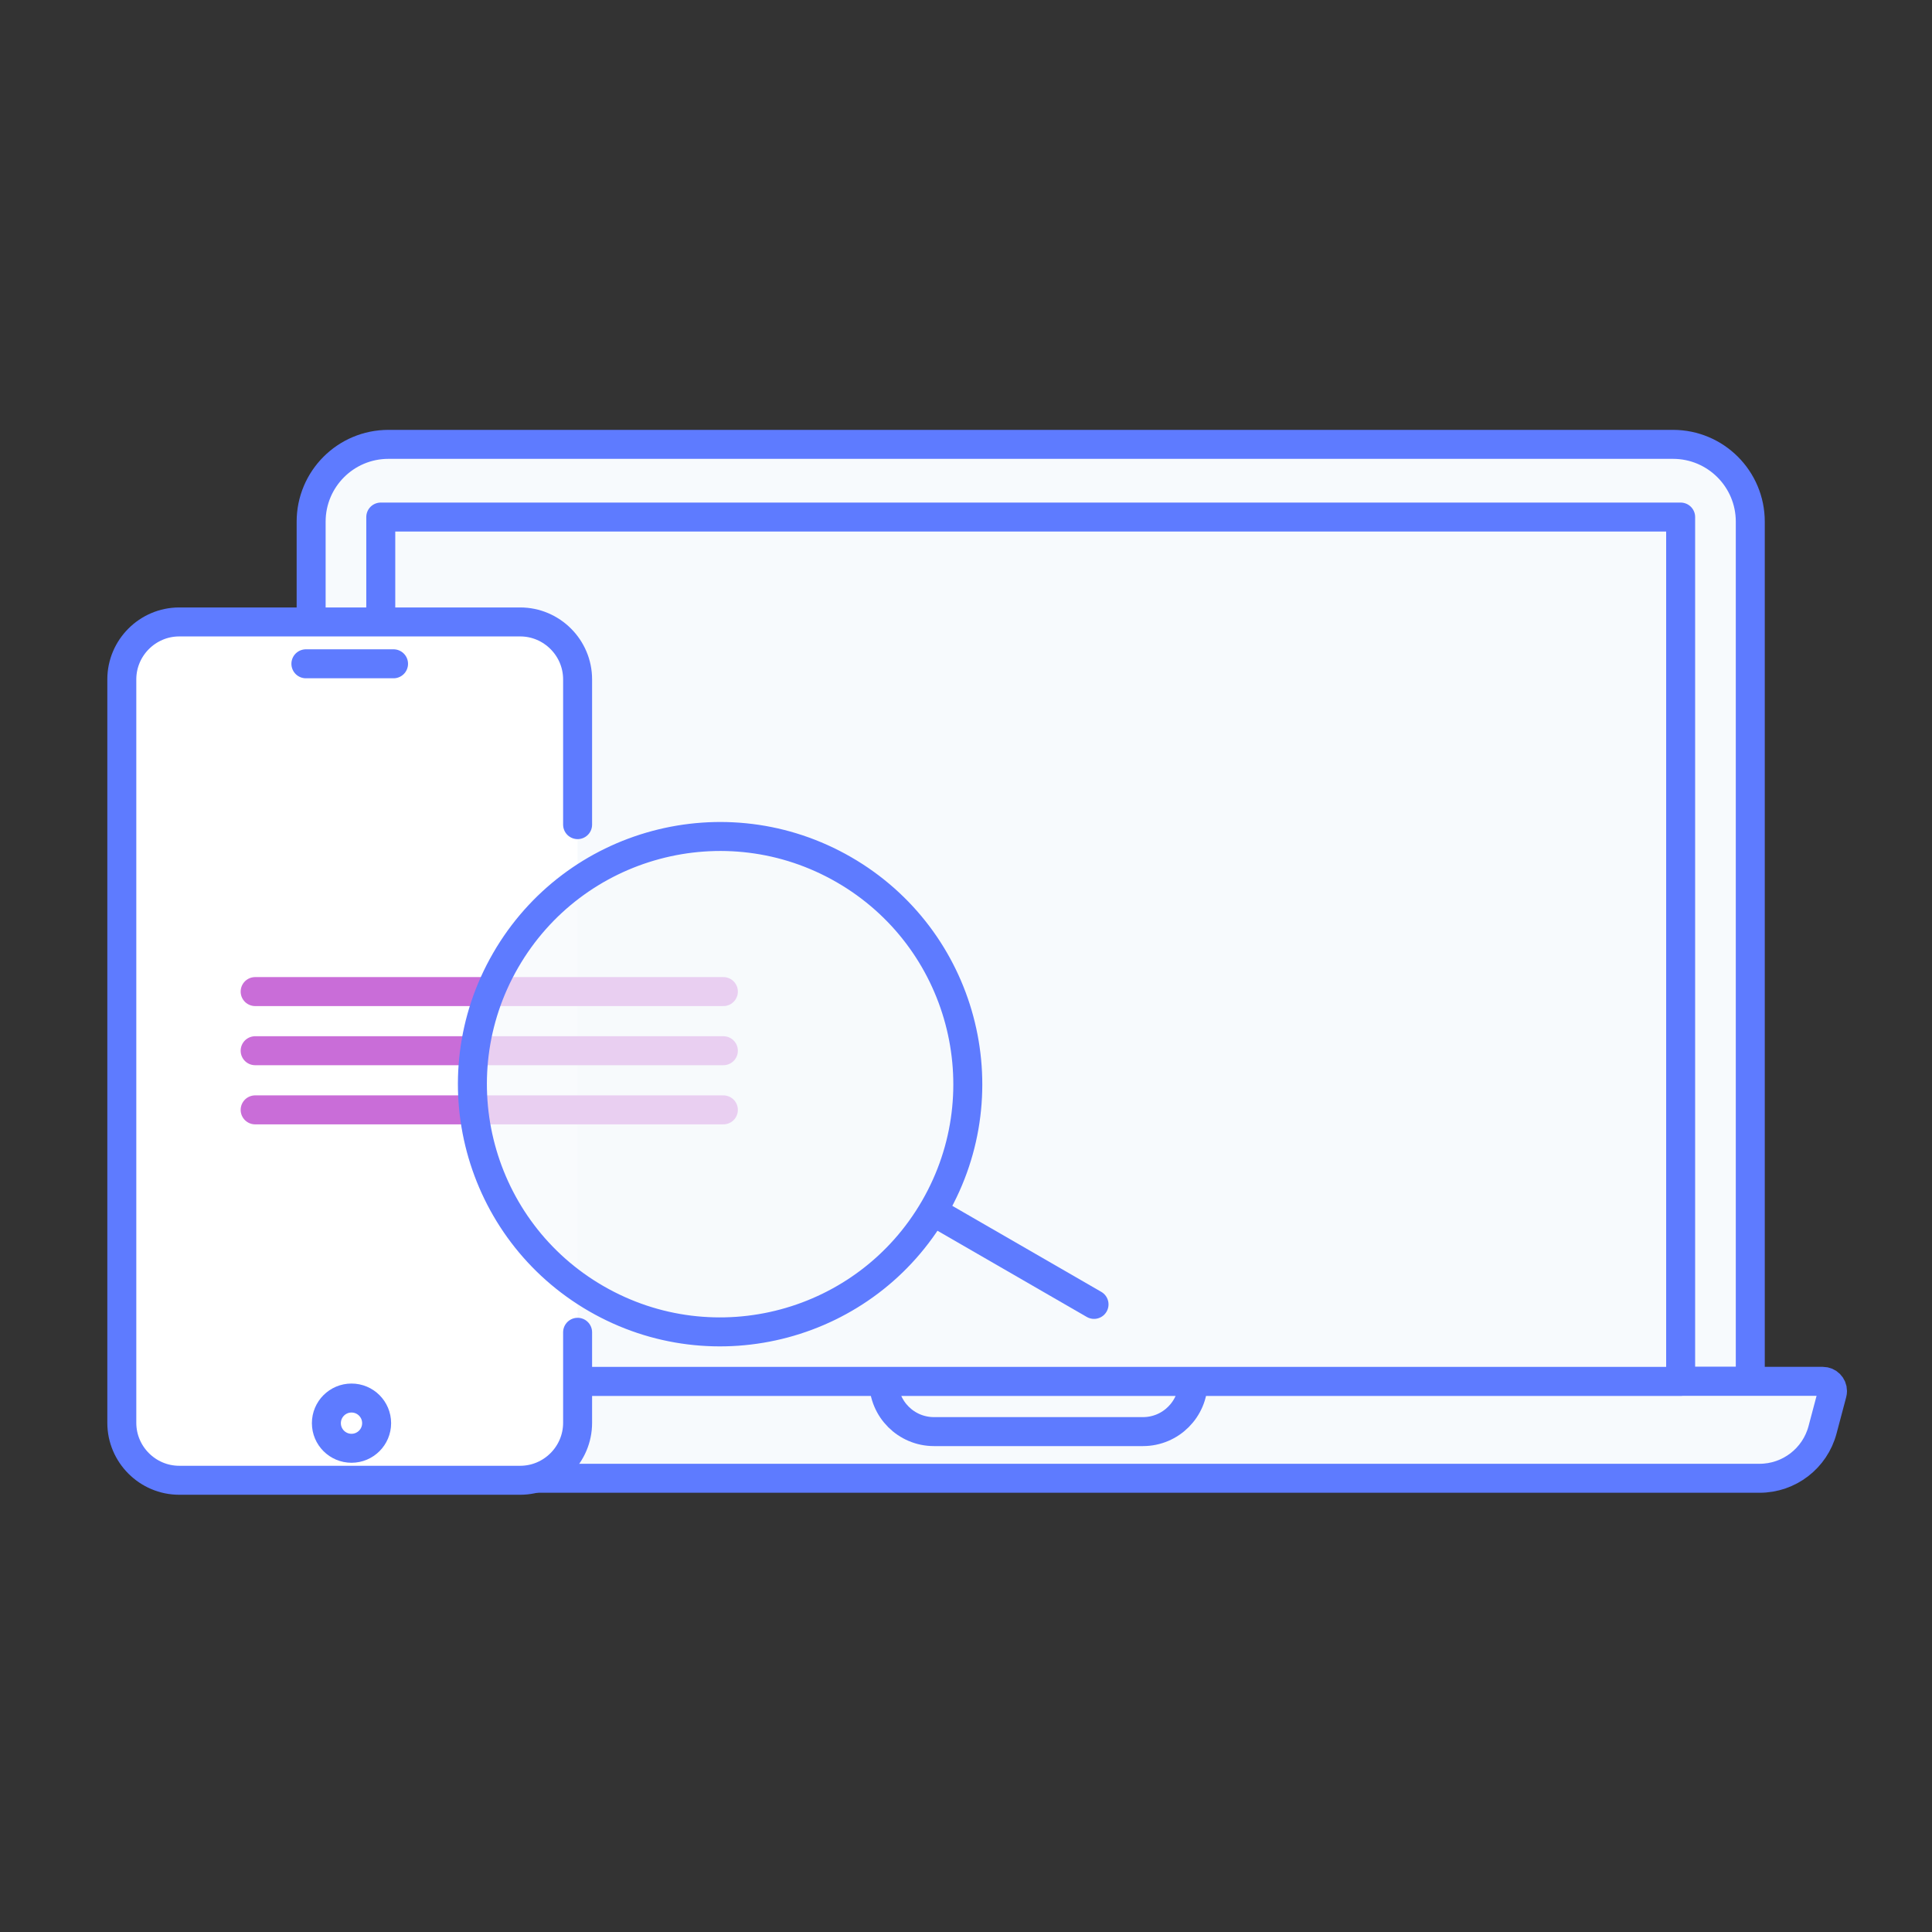 <?xml version="1.0" encoding="UTF-8"?>
<svg width="200px" height="200px" viewBox="0 0 200 200" version="1.1" xmlns="http://www.w3.org/2000/svg" xmlns:xlink="http://www.w3.org/1999/xlink">
    <rect x="0" y="0" width="200" height="200" fill="#333333" stroke="none"/>
    <!-- Generator: Sketch 46.2 (44496) - http://www.bohemiancoding.com/sketch -->
    <title>research</title>
    <desc>Created with Sketch.</desc>
    <defs></defs>
    <g id="Page-1" stroke="none" stroke-width="1" fill="none" fill-rule="evenodd">
        <g id="research" stroke-width="3">
            <g id="Group-15" transform="translate(11, 46)">
                <g id="Group-11" stroke-linecap="round" stroke-linejoin="round" transform="translate(14, 0)" stroke="#5E7BFF" fill="#F7FAFD">
                    <path d="M15.209,0 L148.189,0 L148.189,0 C152.608,-8.11624501e-16 156.189,3.582 156.189,8 L156.189,96.996 L7.209,96.996 L7.209,8 L7.209,8 C7.209,3.582 10.79,8.11624501e-16 15.209,0 Z" id="Rectangle-13"></path>
                    <path d="M1.3,96.996 L163.7,96.996 L163.7,96.996 C164.252,96.996 164.7,97.444 164.7,97.996 C164.7,98.083 164.689,98.169 164.667,98.253 L163.669,102.013 L163.669,102.013 C162.885,104.971 160.208,107.03 157.148,107.03 L7.852,107.03 L7.852,107.03 C4.792,107.03 2.115,104.971 1.331,102.013 L0.333,98.253 L0.333,98.253 C0.192,97.719 0.51,97.171 1.043,97.03 C1.127,97.007 1.213,96.996 1.3,96.996 Z" id="Rectangle-13-Copy"></path>
                    <path d="M66.481,96.996 L98.519,96.996 L98.519,96.996 L98.519,96.996 C98.519,99.87 96.19,102.199 93.317,102.199 L71.683,102.199 L71.683,102.199 C68.81,102.199 66.481,99.87 66.481,96.996 L66.481,96.996 Z" id="Rectangle-14"></path>
                    <rect id="Rectangle-15" x="14.417" y="7.526" width="134.563" height="89.471"></rect>
                </g>
                <g id="Group-14" transform="translate(52.052, 63) scale(-1, 1) translate(-52.052, -63) translate(0.552, 18)">
                    <g id="Group-12" transform="translate(54.337, 0)" stroke="#5E7BFF">
                        <path d="M0.422,21.366 L0.422,6.327 C0.422,3.056 3.097,0.383 6.366,0.383 L41.66,0.383 C44.931,0.383 47.605,3.056 47.605,6.327 L47.605,59.694 L47.605,83.293 C47.605,86.564 44.931,89.237 41.66,89.237 L6.366,89.237 C3.097,89.237 0.422,86.564 0.422,83.293 L0.422,73.918" id="Stroke-3" fill="#FFFFFF" stroke-linecap="round" stroke-linejoin="round"></path>
                        <path d="M19.476,4.716 L28.549,4.716" id="Stroke-5" stroke-linecap="round" stroke-linejoin="round"></path>
                        <path d="M26.428,83.325 C26.428,84.761 25.264,85.925 23.827,85.925 C22.391,85.925 21.227,84.761 21.227,83.325 C21.227,81.888 22.391,80.724 23.827,80.724 C25.264,80.724 26.428,81.888 26.428,83.325 Z" id="Stroke-7"></path>
                    </g>
                    <g id="Group-9" transform="translate(39.031, 37.5)" stroke="#C96DD8" stroke-linecap="round" stroke-linejoin="round">
                        <path d="M0.638,1.148 L49.108,1.148" id="Line"></path>
                        <path d="M0.638,7.27 L49.108,7.27" id="Line-Copy"></path>
                        <path d="M0.638,13.393 L49.108,13.393" id="Line-Copy-2"></path>
                    </g>
                    <g id="Group-10" transform="translate(0, 13.01)" stroke="#5E7BFF" stroke-linecap="round" stroke-linejoin="round">
                        <circle id="Oval-7" fill-opacity="0.7" fill="#F7FAFD" transform="translate(40.007, 35.225) rotate(60) translate(-40.007, -35.225) " cx="40.007" cy="35.225" r="25.638"></circle>
                        <path d="M9.252,44.246 L9.252,62.613" id="Line-3" fill="#FFFFFF" transform="translate(9.252, 53.429) rotate(60) translate(-9.252, -53.429) "></path>
                    </g>
                </g>
            </g>
        </g>
    </g>
</svg>